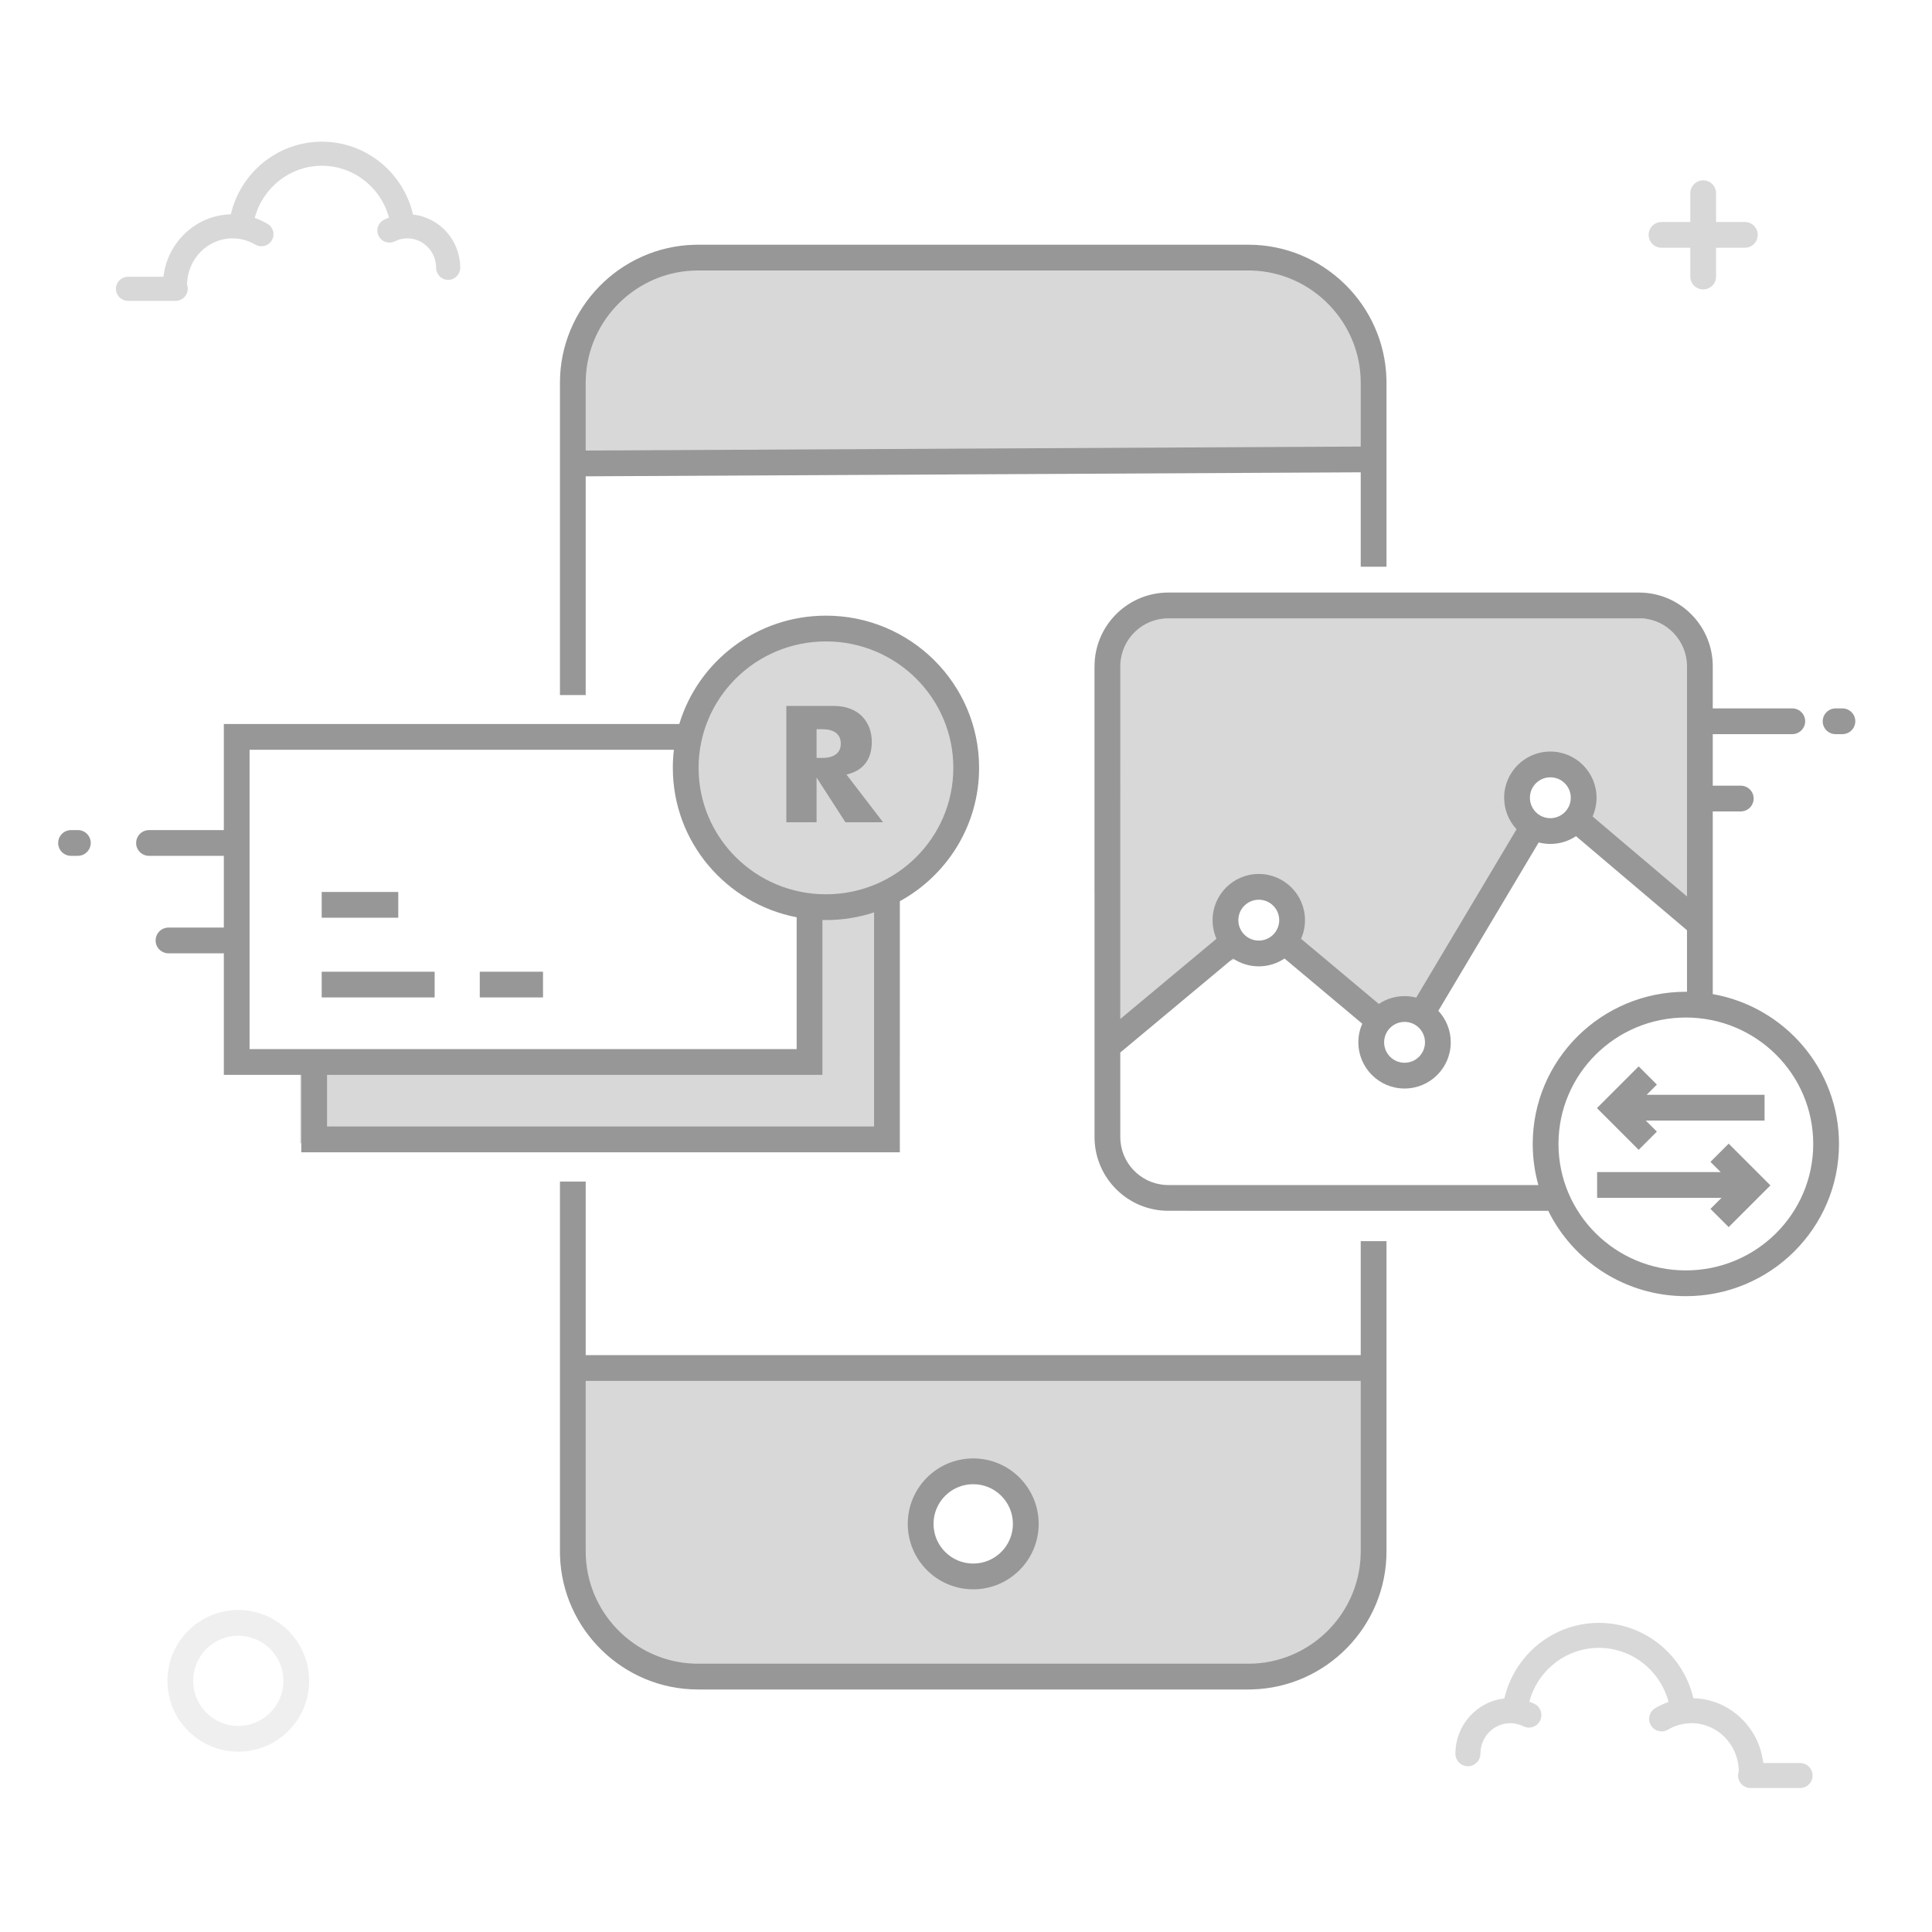 <svg width="150" height="150" viewBox="0 0 150 150" fill="none" xmlns="http://www.w3.org/2000/svg">
<rect width="150" height="150" fill="white"/>
<path d="M132.235 15V21.47" stroke="#D8D8D8" stroke-width="2" stroke-linecap="round"/>
<path d="M135.47 18.235H129" stroke="#D8D8D8" stroke-width="2" stroke-linecap="round"/>
<path fill-rule="evenodd" clip-rule="evenodd" d="M86.553 81.452L85.001 69.246V52C85.001 49.791 86.792 48 89.001 48L127.165 48C129.309 48 131.072 49.691 131.161 51.833L131.979 71.429L122.344 64.523L121.784 64.524C122.793 64.171 123.517 63.211 123.517 62.081C123.517 60.653 122.359 59.495 120.93 59.495C119.502 59.495 118.344 60.653 118.344 62.081C118.344 63.211 119.068 64.171 120.077 64.524L119.048 64.523L110.939 78L106.647 79.15L100.319 73.099L100.307 73.103C100.442 72.79 100.517 72.444 100.517 72.081C100.517 70.653 99.359 69.495 97.93 69.495C96.502 69.495 95.344 70.653 95.344 72.081C95.344 73.003 95.826 73.812 96.552 74.27L94.209 75L86.553 81.452Z" fill="#D8D8D8"/>
<path d="M18.5 135C20.985 135 23 132.985 23 130.5C23 128.015 20.985 126 18.5 126C16.015 126 14 128.015 14 130.5C14 132.985 16.015 135 18.5 135Z" stroke="#D8D8D8" stroke-opacity="0.4" stroke-width="2"/>
<path fill-rule="evenodd" clip-rule="evenodd" d="M107.038 106.799V120.754C107.038 126.277 102.56 130.754 97.037 130.754H54.889C49.373 130.754 44.899 126.288 44.889 120.771L44.865 106.799H107.038ZM75.561 114.232C73.307 114.232 71.48 116.059 71.48 118.313C71.48 120.567 73.307 122.394 75.561 122.394C77.815 122.394 79.642 120.567 79.642 118.313C79.642 116.059 77.815 114.232 75.561 114.232ZM44.865 35.987H106.647V28C106.647 23.582 103.065 20 98.647 20H52.865C48.447 20 44.865 23.582 44.865 28V35.987Z" fill="#D8D8D8"/>
<path fill-rule="evenodd" clip-rule="evenodd" d="M68.855 66.2V88.756H23.308V82.766H63.084L62.973 68.215L68.855 66.2Z" fill="#D8D8D8"/>
<path d="M63.942 70.023C69.584 70.023 74.158 65.449 74.158 59.807C74.158 54.165 69.584 49.591 63.942 49.591C58.299 49.591 53.726 54.165 53.726 59.807C53.726 65.449 58.299 70.023 63.942 70.023Z" fill="#D8D8D8"/>
<path d="M45.474 91.738L45.473 105.213H105.646L105.646 96.363H107.647V120.456C107.647 126.257 102.981 131.014 97.214 131.166L96.93 131.17H54.191C48.389 131.17 43.63 126.506 43.478 120.74L43.474 120.456V91.738H45.474ZM105.647 107.213H45.473L45.474 120.456C45.474 125.16 49.257 129.027 53.931 129.166L54.191 129.17H96.93C101.636 129.17 105.504 125.388 105.643 120.716L105.647 120.456V107.213ZM75.561 113.232C78.367 113.232 80.642 115.507 80.642 118.313C80.642 121.119 78.367 123.394 75.561 123.394C72.754 123.394 70.479 121.119 70.479 118.313C70.479 115.507 72.754 113.232 75.561 113.232ZM75.561 115.232C73.859 115.232 72.479 116.612 72.479 118.313C72.479 120.015 73.859 121.394 75.561 121.394C77.262 121.394 78.642 120.015 78.642 118.313C78.642 116.612 77.262 115.232 75.561 115.232ZM127.249 46.006C130.34 46.006 132.859 48.453 132.975 51.516L132.979 51.736L132.978 55H139.153C139.705 55 140.153 55.448 140.153 56C140.153 56.513 139.767 56.935 139.27 56.993L139.153 57H132.978V61H135.153C135.705 61 136.153 61.448 136.153 62C136.153 62.513 135.767 62.935 135.27 62.993L135.153 63H132.978L132.978 77.182C138.547 78.163 142.779 82.998 142.779 88.817C142.779 95.345 137.454 100.634 130.889 100.634C126.197 100.634 122.139 97.932 120.205 94.007L90.709 94.006C87.618 94.006 85.099 91.559 84.983 88.496L84.979 88.276V51.736C84.979 48.645 87.427 46.126 90.49 46.01L90.709 46.006H127.249ZM130.889 79C125.426 79 121 83.397 121 88.817C121 94.237 125.426 98.634 130.889 98.634C136.353 98.634 140.779 94.237 140.779 88.817C140.779 83.397 136.353 79 130.889 79ZM134.215 88.793L137.455 92.033L134.215 95.272L132.801 93.858L133.658 93L124 93V91L133.593 91L132.801 90.207L134.215 88.793ZM122.359 64.92C121.79 65.301 121.105 65.523 120.368 65.523C120.056 65.523 119.753 65.483 119.464 65.408L111.672 78.478C112.27 79.119 112.636 79.979 112.636 80.925C112.636 82.906 111.031 84.512 109.05 84.512C107.069 84.512 105.463 82.906 105.463 80.925C105.463 80.41 105.572 79.921 105.767 79.479L99.729 74.419C99.158 74.803 98.471 75.027 97.732 75.027C96.99 75.027 96.302 74.802 95.73 74.417L86.978 81.719L86.979 88.276C86.979 90.27 88.543 91.898 90.511 92.001L90.709 92.006L119.438 92.006C119.153 90.992 119 89.922 119 88.817C119 82.289 124.325 77 130.889 77C130.919 77 130.949 77 130.979 77L130.978 72.223L122.359 64.92ZM64.128 47.799C70.692 47.799 76.017 53.088 76.017 59.616C76.017 64.076 73.532 67.957 69.864 69.969L69.863 89.462H23.392L23.392 83.452L17.378 83.452L17.378 74.014L13.081 74.015C12.529 74.015 12.081 73.567 12.081 73.015C12.081 72.502 12.467 72.079 12.965 72.022L13.081 72.015L17.378 72.014V66.447L11.568 66.447C11.015 66.447 10.568 66 10.568 65.447C10.568 64.934 10.954 64.512 11.451 64.454L11.568 64.447L17.378 64.447L17.378 56.212L52.739 56.212C54.209 51.344 58.753 47.799 64.128 47.799ZM127.226 82.793L128.64 84.207L127.847 85L137 85V87L127.782 87L128.64 87.858L127.226 89.272L123.986 86.033L127.226 82.793ZM67.863 70.838C66.688 71.224 65.432 71.433 64.128 71.433C64.036 71.433 63.944 71.432 63.853 71.43L63.853 83.452L25.392 83.452L25.392 87.462H67.863V70.838ZM109.05 79.339C108.174 79.339 107.463 80.049 107.463 80.925C107.463 81.802 108.174 82.512 109.05 82.512C109.926 82.512 110.636 81.802 110.636 80.925C110.636 80.049 109.926 79.339 109.05 79.339ZM52.321 58.212H19.378V81.452H61.853V71.217C56.376 70.162 52.238 65.37 52.238 59.616C52.238 59.141 52.267 58.672 52.321 58.212ZM127.249 48.006H90.709C88.716 48.006 87.087 49.57 86.984 51.538L86.979 51.736L86.978 79.115L94.447 72.884C94.253 72.442 94.145 71.954 94.145 71.44C94.145 69.46 95.751 67.854 97.732 67.854C99.712 67.854 101.318 69.46 101.318 71.44C101.318 71.955 101.21 72.445 101.014 72.887L107.052 77.946C107.623 77.562 108.31 77.339 109.05 77.339C109.362 77.339 109.666 77.379 109.955 77.454L117.746 64.383C117.148 63.742 116.782 62.882 116.782 61.936C116.782 59.955 118.387 58.35 120.368 58.35C122.349 58.35 123.955 59.955 123.955 61.936C123.955 62.454 123.845 62.946 123.648 63.39L130.978 69.601L130.979 51.736C130.979 49.742 129.415 48.114 127.447 48.011L127.249 48.006ZM33.746 75.442V77.442H24.976V75.442H33.746ZM42.159 75.442V77.442H37.25V75.442H42.159ZM97.732 69.854C96.855 69.854 96.145 70.564 96.145 71.44C96.145 72.317 96.855 73.027 97.732 73.027C98.608 73.027 99.318 72.317 99.318 71.44C99.318 70.564 98.608 69.854 97.732 69.854ZM30.921 69.253V71.253H24.976V69.253H30.921ZM64.128 49.799C58.664 49.799 54.238 54.195 54.238 59.616C54.238 65.036 58.664 69.433 64.128 69.433C69.591 69.433 74.017 65.036 74.017 59.616C74.017 54.195 69.591 49.799 64.128 49.799ZM6.045 64.447C6.597 64.447 7.045 64.895 7.045 65.447C7.045 65.96 6.659 66.383 6.161 66.441L6.045 66.447H5.514C4.961 66.447 4.514 66 4.514 65.447C4.514 64.934 4.9 64.512 5.397 64.454L5.514 64.447H6.045ZM64.704 54.808C65.207 54.808 65.646 54.882 66.022 55.03C66.397 55.178 66.706 55.379 66.95 55.635C67.193 55.89 67.377 56.186 67.501 56.521C67.625 56.856 67.686 57.216 67.686 57.599C67.686 58.286 67.521 58.843 67.189 59.27C66.858 59.697 66.369 59.987 65.722 60.138L68.561 63.84H65.638L63.398 60.366V63.84H61.051V54.808H64.704ZM120.368 60.35C119.492 60.35 118.782 61.06 118.782 61.936C118.782 62.812 119.492 63.523 120.368 63.523C121.244 63.523 121.955 62.812 121.955 61.936C121.955 61.06 121.244 60.35 120.368 60.35ZM63.842 56.617H63.398V58.845H63.842C64.305 58.845 64.66 58.749 64.908 58.557C65.155 58.366 65.279 58.09 65.279 57.731C65.279 57.371 65.155 57.096 64.908 56.904C64.66 56.713 64.305 56.617 63.842 56.617ZM143.045 55C143.597 55 144.045 55.448 144.045 56C144.045 56.513 143.659 56.935 143.161 56.993L143.045 57H142.514C141.961 57 141.514 56.552 141.514 56C141.514 55.487 141.9 55.065 142.397 55.007L142.514 55H143.045ZM96.93 19C102.731 19 107.491 23.667 107.643 29.431L107.647 29.715V44H105.646L105.646 36.67L45.473 36.981L45.474 53.964H43.474V29.715C43.474 23.916 48.141 19.156 53.907 19.004L54.191 19H96.93ZM96.93 21H54.191C49.487 21 45.617 24.784 45.478 29.455L45.474 29.715L45.473 34.981L105.647 34.67V29.715C105.647 25.012 101.863 21.143 97.19 21.004L96.93 21Z" fill="#979797"/>
<path fill-rule="evenodd" clip-rule="evenodd" d="M19.778 16.921C20.125 17.04 20.459 17.194 20.776 17.382C21.22 17.645 21.367 18.219 21.104 18.663C20.84 19.107 20.267 19.254 19.822 18.991C19.29 18.675 18.687 18.507 18.058 18.507C16.119 18.507 14.538 20.113 14.524 22.108C14.559 22.206 14.578 22.312 14.578 22.423C14.578 22.939 14.159 23.358 13.643 23.358H9.935C9.419 23.358 9 22.939 9 22.423C9 21.906 9.419 21.488 9.935 21.488H12.69C13 18.804 15.21 16.707 17.921 16.639C18.681 13.39 21.575 11 24.992 11C28.421 11 31.317 13.404 32.069 16.661C34.13 16.884 35.73 18.652 35.73 20.793C35.73 21.31 35.311 21.728 34.795 21.728C34.278 21.728 33.86 21.31 33.86 20.793C33.86 19.527 32.856 18.507 31.626 18.507C31.282 18.507 30.95 18.586 30.649 18.737C30.187 18.967 29.625 18.779 29.395 18.317C29.164 17.855 29.352 17.294 29.814 17.063C29.94 17 30.068 16.944 30.2 16.895C29.575 14.566 27.468 12.87 24.992 12.87C22.509 12.87 20.394 14.576 19.778 16.921Z" fill="#D8D8D8"/>
<path fill-rule="evenodd" clip-rule="evenodd" d="M129.547 132.143C129.188 132.266 128.841 132.425 128.512 132.621C128.051 132.894 127.899 133.489 128.172 133.95C128.445 134.411 129.04 134.563 129.501 134.29C130.053 133.962 130.679 133.788 131.332 133.788C133.343 133.788 134.984 135.454 134.998 137.524C134.962 137.626 134.942 137.736 134.942 137.85C134.942 138.386 135.376 138.82 135.912 138.82H139.758C140.294 138.82 140.729 138.386 140.729 137.85C140.729 137.314 140.294 136.88 139.758 136.88H136.9C136.579 134.097 134.286 131.921 131.474 131.85C130.686 128.479 127.684 126 124.138 126C120.581 126 117.576 128.494 116.797 131.872C114.659 132.104 112.998 133.938 112.998 136.16C112.998 136.695 113.433 137.13 113.969 137.13C114.504 137.13 114.939 136.695 114.939 136.16C114.939 134.846 115.98 133.788 117.256 133.788C117.613 133.788 117.957 133.87 118.27 134.026C118.749 134.265 119.332 134.071 119.571 133.591C119.81 133.112 119.615 132.529 119.136 132.29C119.006 132.225 118.872 132.167 118.736 132.116C119.384 129.699 121.569 127.94 124.138 127.94C126.714 127.94 128.908 129.71 129.547 132.143Z" fill="#D8D8D8"/>
</svg>
